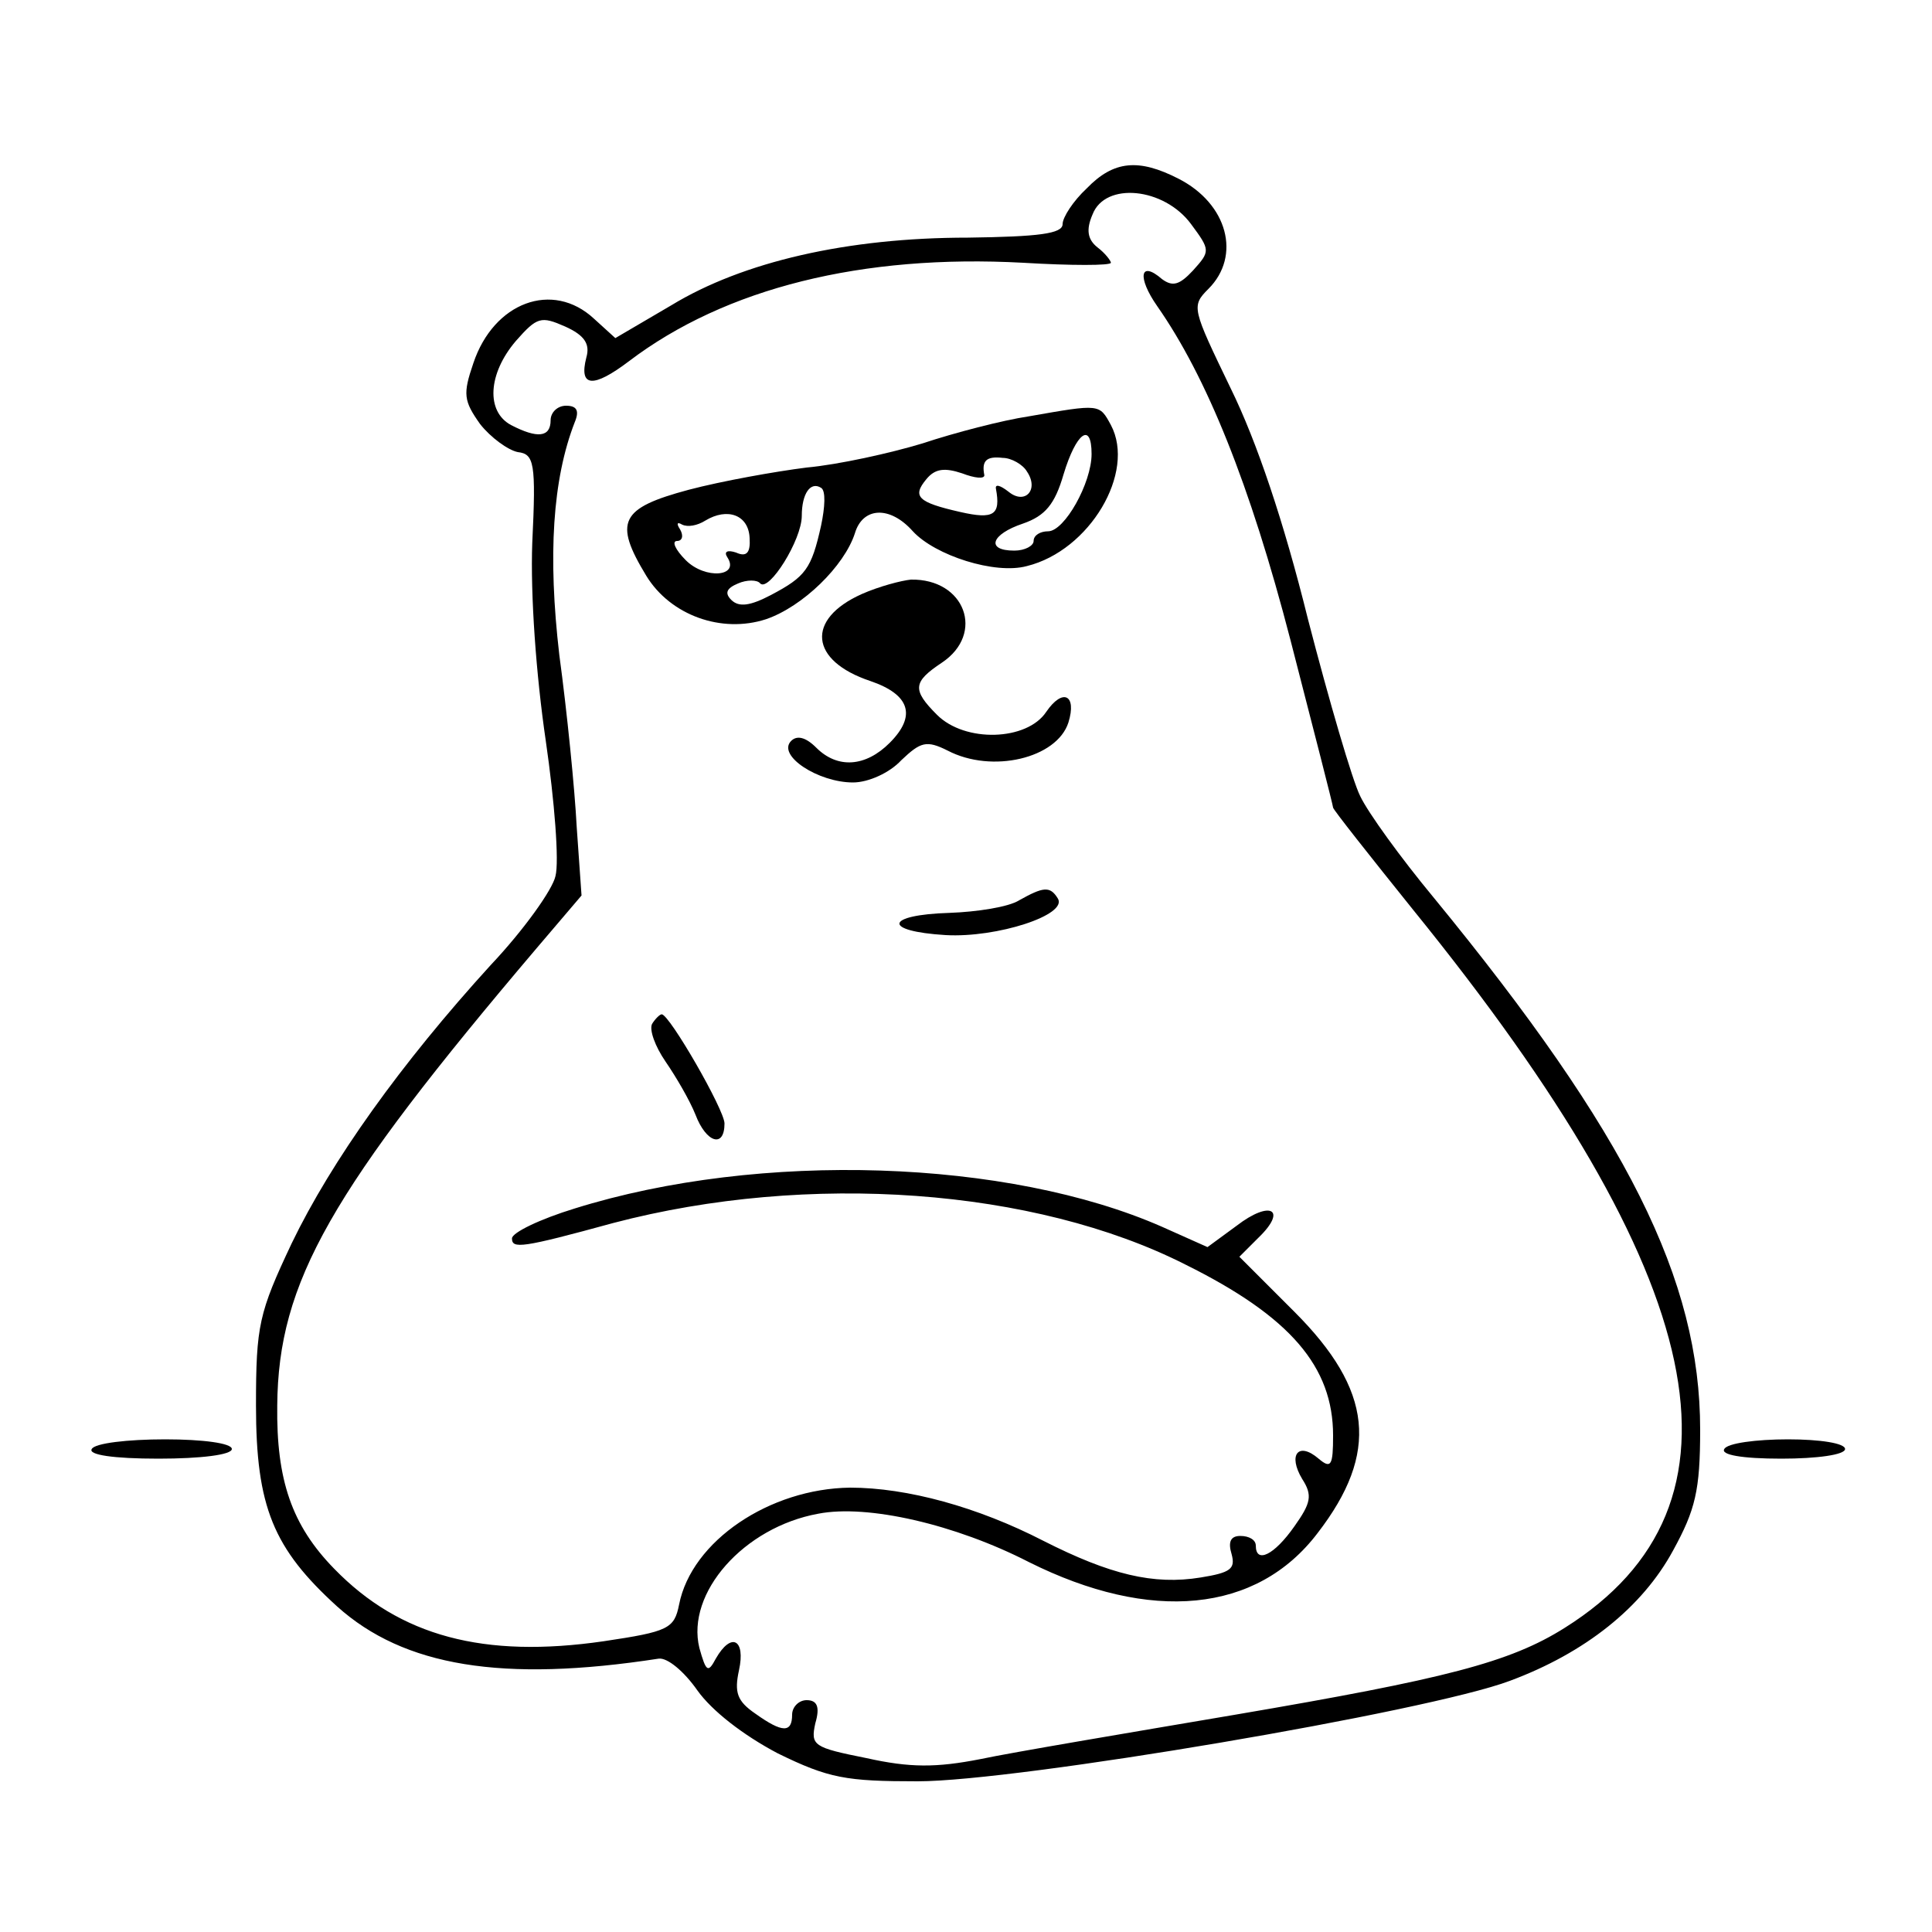 <?xml version="1.0" standalone="no"?>
<!DOCTYPE svg PUBLIC "-//W3C//DTD SVG 20010904//EN"
 "http://www.w3.org/TR/2001/REC-SVG-20010904/DTD/svg10.dtd">
<svg version="1.0" xmlns="http://www.w3.org/2000/svg"
 width="200pt" height="200pt" viewBox="0 0 200 200"
 preserveAspectRatio="xMidYMid meet">
<g transform="translate(0,200) scale(0.1,-0.1)"
fill="#000000" stroke="none">
<path d="M1125 1805 c-14 -13 -25 -30 -25 -37 0 -10 -25 -13 -98 -14 -125 0
-233 -25 -307 -70 l-58 -34 -22 20 c-43 40 -104 17 -125 -46 -11 -32 -10 -39
7 -63 11 -14 29 -27 39 -29 17 -2 19 -11 15 -94 -2 -54 4 -137 14 -205 9 -62
14 -125 10 -140 -3 -14 -33 -56 -67 -92 -93 -102 -165 -203 -206 -288 -34 -72
-37 -85 -37 -168 0 -105 18 -148 84 -208 69 -62 171 -79 333 -54 9 1 26 -13
40 -33 15 -21 47 -46 83 -65 53 -26 71 -29 145 -29 103 0 528 72 613 104 78
29 137 76 169 135 23 42 28 62 28 125 0 155 -75 306 -276 551 -34 41 -68 88
-76 105 -8 16 -32 98 -54 183 -25 101 -53 184 -80 239 -40 83 -41 85 -23 103
34 34 20 88 -31 114 -41 21 -67 19 -95 -10z m108 -37 c20 -27 20 -28 2 -48
-14 -15 -21 -17 -32 -9 -23 20 -26 2 -5 -28 51 -73 96 -184 138 -346 24 -93
44 -171 44 -173 0 -2 38 -50 83 -106 309 -381 359 -616 157 -743 -57 -36 -124
-53 -341 -90 -112 -19 -231 -39 -264 -46 -46 -9 -73 -9 -118 1 -55 11 -58 13
-53 36 5 17 2 24 -9 24 -8 0 -15 -7 -15 -15 0 -19 -10 -19 -38 1 -19 13 -22
22 -17 45 7 32 -8 40 -24 12 -8 -15 -10 -14 -17 11 -14 57 46 125 123 139 51
10 142 -11 218 -50 126 -63 236 -53 299 30 64 83 57 148 -24 229 l-57 57 20
20 c30 29 12 39 -23 12 l-30 -22 -47 21 c-159 70 -416 79 -608 19 -36 -11 -65
-25 -65 -31 0 -11 10 -10 105 16 202 53 436 36 592 -43 109 -54 153 -106 153
-177 0 -31 -2 -35 -15 -24 -21 18 -32 4 -17 -21 11 -17 9 -25 -8 -49 -21 -30
-40 -39 -40 -20 0 6 -7 10 -16 10 -10 0 -13 -6 -9 -19 4 -15 -1 -19 -32 -24
-49 -8 -94 3 -163 38 -68 35 -141 55 -200 55 -83 -1 -164 -55 -177 -121 -5
-25 -11 -28 -78 -38 -124 -18 -211 5 -279 75 -44 45 -60 92 -59 169 1 128 55
222 269 474 l46 54 -5 71 c-2 39 -10 119 -18 178 -12 103 -7 182 16 241 5 12
2 17 -9 17 -9 0 -16 -7 -16 -15 0 -18 -14 -19 -41 -5 -26 14 -24 53 5 87 22
25 26 26 51 15 20 -9 26 -18 22 -32 -8 -31 7 -32 44 -4 100 76 242 111 408
102 50 -3 91 -3 91 0 0 2 -6 10 -14 16 -10 8 -12 18 -5 34 13 34 74 28 102
-10z"/>
<path d="M1065 1569 c-27 -4 -77 -17 -110 -28 -33 -10 -87 -22 -120 -25 -32
-4 -88 -14 -122 -23 -71 -19 -78 -33 -44 -89 25 -41 78 -60 124 -45 38 13 81
55 92 89 8 27 36 29 60 2 23 -25 85 -45 118 -36 65 16 113 97 87 146 -12 22
-11 22 -85 9z m65 -39 c0 -30 -28 -80 -45 -80 -8 0 -15 -4 -15 -10 0 -5 -9
-10 -20 -10 -30 0 -24 17 9 28 23 8 33 20 42 51 13 43 29 55 29 21z m-67 -18
c13 -19 -2 -35 -19 -21 -9 7 -14 8 -13 3 5 -27 -2 -32 -37 -24 -44 10 -50 16
-35 34 9 11 19 12 37 6 13 -5 23 -6 23 -2 -3 15 2 20 19 18 9 0 21 -7 25 -14z
m-213 -56 c-10 -45 -16 -53 -52 -72 -21 -11 -33 -13 -41 -5 -7 7 -5 12 7 17 9
4 20 4 23 0 9 -9 43 45 43 70 0 23 9 36 20 29 5 -3 4 -20 0 -39z m-74 -13 c1
-15 -3 -20 -14 -15 -9 3 -13 1 -9 -5 13 -20 -23 -23 -43 -3 -11 11 -15 20 -9
20 5 0 7 5 3 12 -4 6 -3 8 2 5 6 -3 16 -1 24 4 23 14 45 6 46 -18z"/>
<path d="M892 1385 c-58 -26 -54 -69 9 -90 41 -14 48 -36 20 -64 -25 -25 -54
-27 -76 -5 -11 11 -20 13 -26 7 -15 -15 28 -43 64 -43 16 0 38 10 50 23 20 19
26 21 48 10 46 -24 113 -8 125 29 9 29 -6 36 -23 11 -20 -30 -84 -32 -113 -3
-26 26 -25 34 5 54 45 30 24 87 -32 86 -10 -1 -33 -7 -51 -15z"/>
<path d="M1055 1068 c-11 -7 -44 -12 -72 -13 -67 -2 -70 -19 -4 -23 53 -3 127
21 116 38 -8 13 -15 12 -40 -2z"/>
<path d="M675 940 c-3 -6 3 -23 14 -39 11 -16 25 -40 31 -55 11 -29 30 -35 30
-9 0 14 -57 113 -65 113 -2 0 -7 -5 -10 -10z"/>
<path d="M95 500 c-4 -6 22 -10 69 -10 44 0 76 4 76 10 0 6 -30 10 -69 10 -39
0 -73 -4 -76 -10z"/>
<path d="M1785 500 c-4 -6 18 -10 59 -10 37 0 66 4 66 10 0 6 -26 10 -59 10
-33 0 -63 -4 -66 -10z"/>
</g>
</svg>
